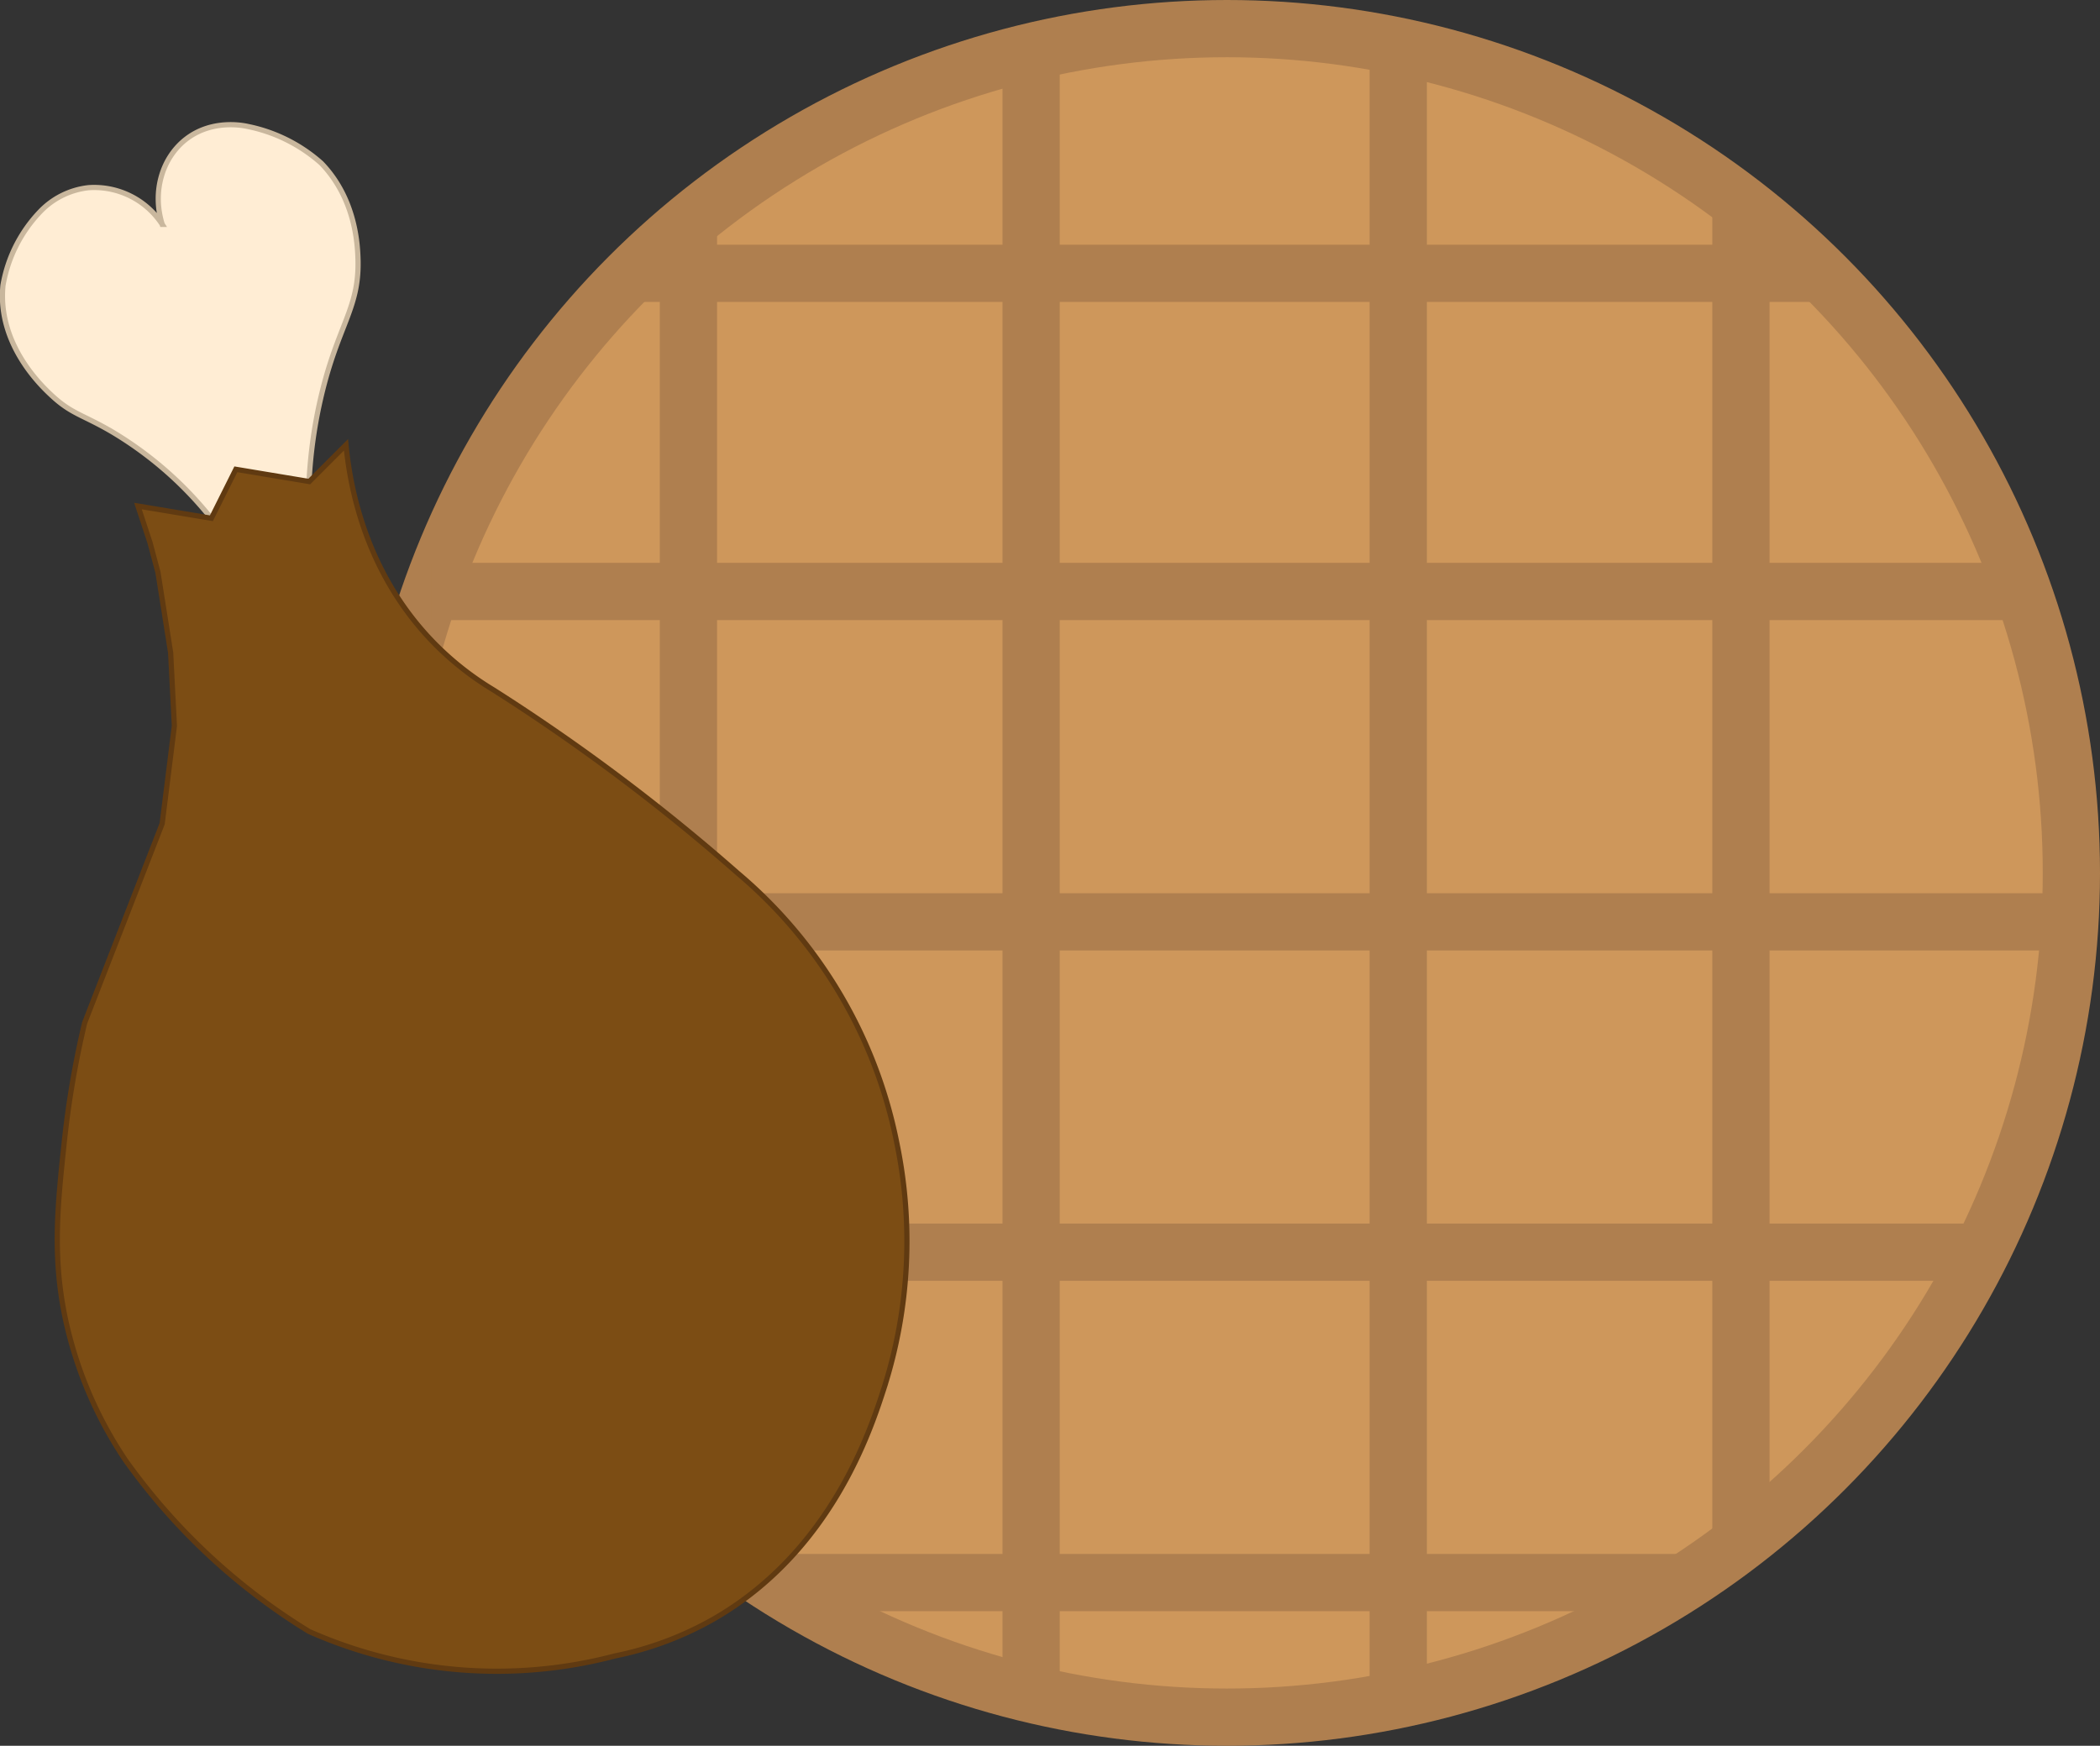 <svg id="Layer_2" data-name="Layer 2" xmlns="http://www.w3.org/2000/svg" viewBox="0 0 403.54 335.54"><rect x="0" y="0" width="403.54" height="335.54" fill="#333333" stroke="none"/><defs><style>.cls-1,.cls-3{fill:none;}.cls-1{stroke:#1fffee;}.cls-1,.cls-2,.cls-3,.cls-4,.cls-5{stroke-miterlimit:10;}.cls-2{fill:#ce975b;}.cls-2,.cls-3{stroke:#af7f4f;stroke-width:11px;}.cls-4{fill:#ffedd4;stroke:#c9b79d;}.cls-5{fill:#7c4d14;stroke:#603a11;}</style></defs><title>chicken-and-waffles</title><path class="cls-1" d="M239.75,263.69" transform="translate(-43.96 -63)"/><circle class="cls-2" cx="235.77" cy="167.77" r="162.27"/><line class="cls-3" x1="132.29" y1="43.13" x2="132.29" y2="292.41"/><line class="cls-3" x1="198.14" y1="12.56" x2="198.14" y2="322.99"/><line class="cls-3" x1="268.69" y1="10.2" x2="268.69" y2="327.69"/><line class="cls-3" x1="334.54" y1="38.42" x2="334.54" y2="297.12"/><line class="cls-3" x1="122.89" y1="52.53" x2="351.01" y2="52.53"/><line class="cls-3" x1="82.91" y1="113.68" x2="386.28" y2="113.68"/><line class="cls-3" x1="75.85" y1="177.18" x2="398.04" y2="177.18"/><line class="cls-3" x1="94.67" y1="240.67" x2="379.23" y2="240.67"/><line class="cls-3" x1="148.76" y1="304.17" x2="322.79" y2="304.17"/><path class="cls-4" d="M103.35,155.51a91.73,91.73,0,0,1,2.35-16.46c3.21-13.54,7.23-16.67,7.06-25.87-.06-2.87-.37-11.88-7.06-18.81a30.23,30.23,0,0,0-14.11-7.06c-.94-.21-6.81-1.4-11.76,2.35-4.72,3.58-6.66,10.18-4.7,16.46A15.6,15.6,0,0,0,61,99.07a15.17,15.17,0,0,0-9.41,4.7,27.11,27.11,0,0,0-7.06,14.11c-1.1,11.4,7.54,19.43,9.41,21.17,3.85,3.58,6,3.65,11.76,7.06a70.59,70.59,0,0,1,18.81,16.46" transform="translate(-43.96 -63)"/><path class="cls-5" d="M72.78,167.27,74.31,173l2.44,15.44.72,14.07-2.35,18.81L60.23,259.58a181.71,181.71,0,0,0-3.92,22.93c-1.25,11.82-2.26,21.36,0,32.92a78,78,0,0,0,11.76,28.22,120.77,120.77,0,0,0,35.28,32.92,89,89,0,0,0,58.79,4.7A63.9,63.9,0,0,0,181,374.23c22.72-13,30.26-36.4,32.92-44.68a93,93,0,0,0,2.35-47,90.88,90.88,0,0,0-30.57-51.74,377.93,377.93,0,0,0-32.92-25.87q-7.15-5-14.11-9.41a57.28,57.28,0,0,1-11.76-9.41c-13.13-13.73-15.78-30.42-16.46-37.63l-7.06,7.06-14.11-2.35-4.7,9.41-14.11-2.35Z" transform="translate(-43.96 -63)"/></svg>